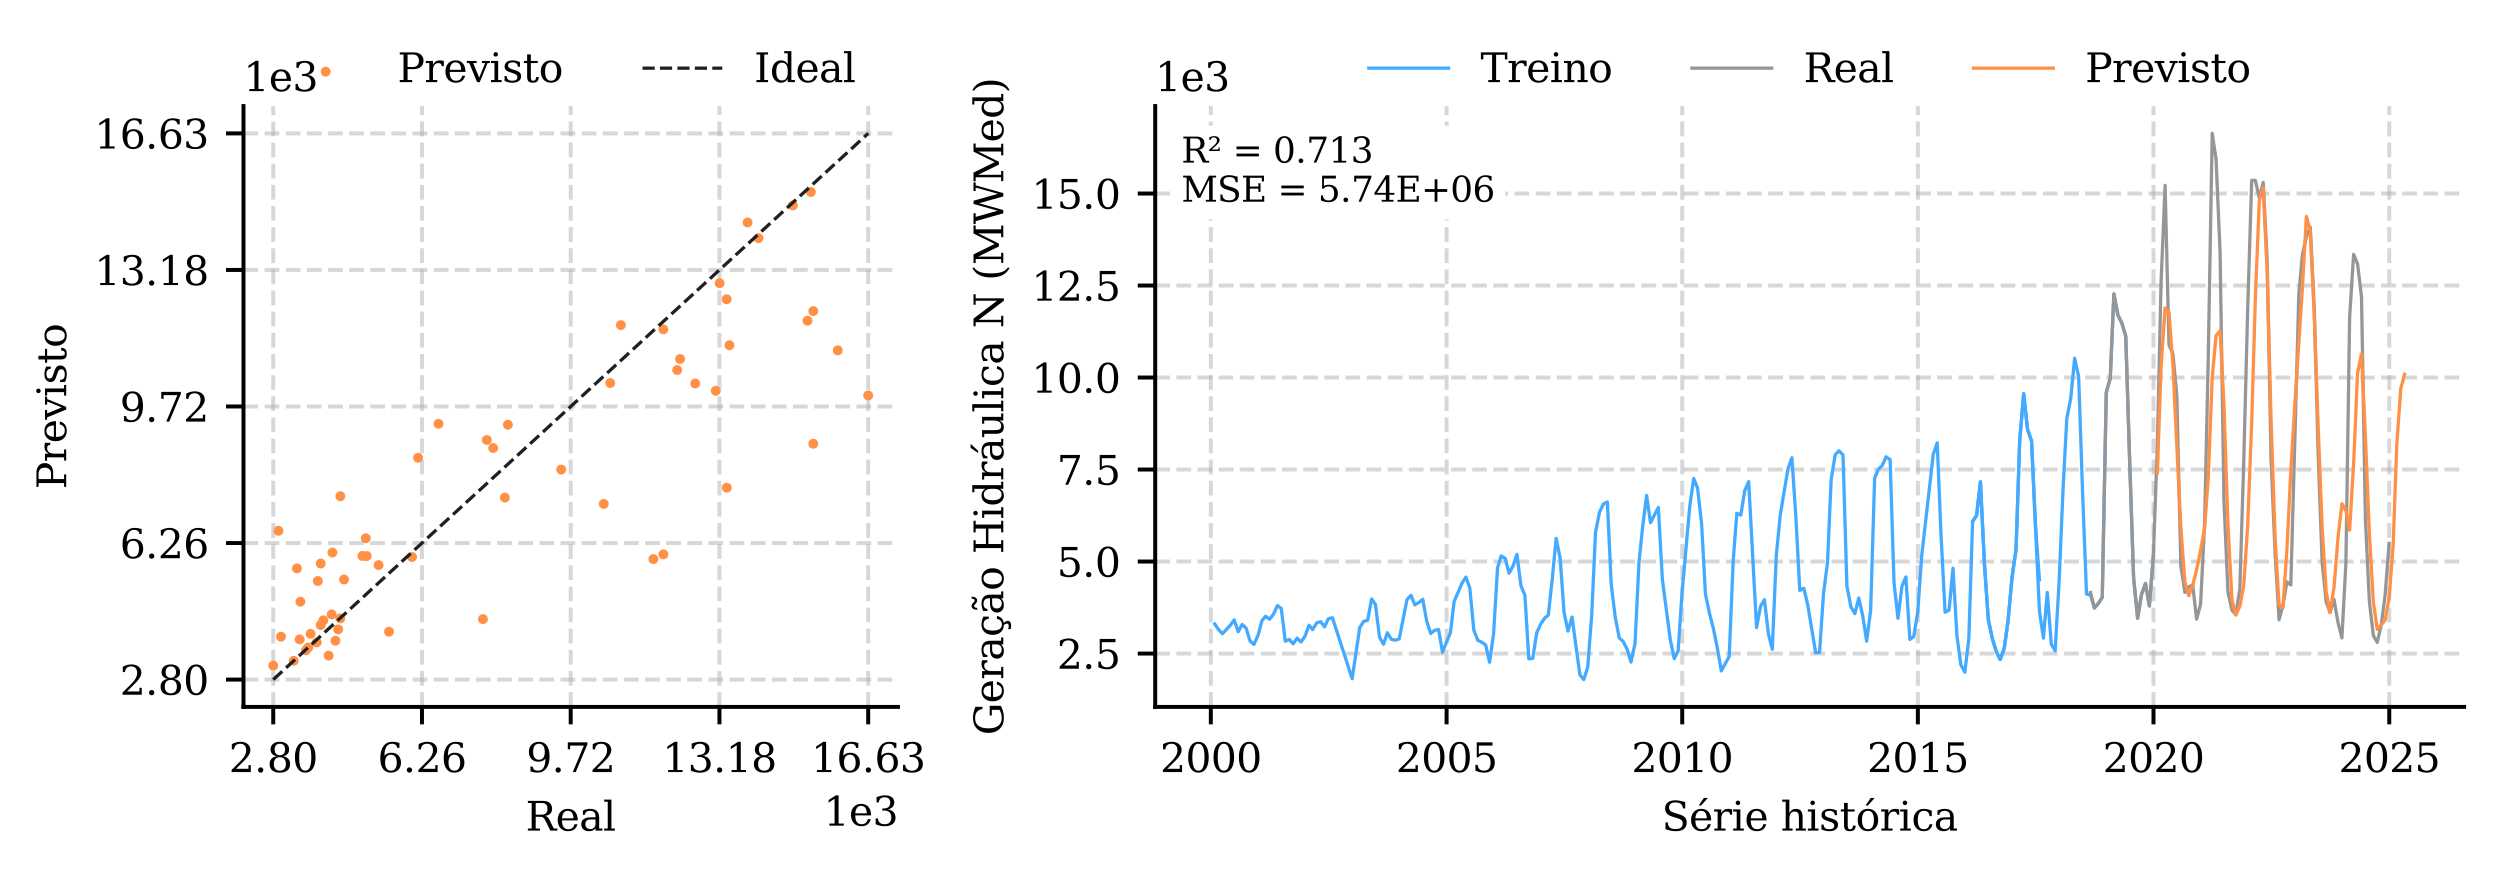 <?xml version="1.0" encoding="utf-8" standalone="no"?>
<!DOCTYPE svg PUBLIC "-//W3C//DTD SVG 1.1//EN"
  "http://www.w3.org/Graphics/SVG/1.1/DTD/svg11.dtd">
<svg xmlns:xlink="http://www.w3.org/1999/xlink" width="501.525pt" height="175.494pt" viewBox="0 0 501.525 175.494" xmlns="http://www.w3.org/2000/svg" version="1.1">
 <defs>
  <style type="text/css">*{stroke-linejoin: round; stroke-linecap: butt}</style>
 </defs>
 <g id="figure_1">
  <g id="patch_1">
   <path d="M 0 175.494 
L 501.525 175.494 
L 501.525 0 
L 0 0 
z
" style="fill: #ffffff"/>
  </g>
  <g id="axes_1">
   <g id="patch_2">
    <path d="M 48.845 141.81 
L 180.135 141.81 
L 180.135 21.279 
L 48.845 21.279 
z
" style="fill: #ffffff"/>
   </g>
   <g id="matplotlib.axis_1">
    <g id="xtick_1">
     <g id="line2d_1">
      <path d="M 54.813 141.81 
L 54.813 21.279 
" clip-path="url(#p3eb4cd83b9)" style="fill: none; stroke-dasharray: 2.96,1.28; stroke-dashoffset: 0; stroke: #b0b0b0; stroke-opacity: 0.5; stroke-width: 0.8"/>
     </g>
     <g id="line2d_2">
      <defs>
       <path id="m40776df841" d="M 0 0 
L 0 3.5 
" style="stroke: #000000; stroke-width: 0.8"/>
      </defs>
      <g>
       <use xlink:href="#m40776df841" x="54.813" y="141.81" style="stroke: #000000; stroke-width: 0.8"/>
      </g>
     </g>
     <g id="text_1">
      <!-- 2.80 -->
      <g transform="translate(45.906 154.888) scale(0.08 -0.08)">
       <defs>
        <path id="DejaVuSerif-32" d="M 819 3553 
L 469 3553 
L 469 4384 
Q 803 4563 1142 4656 
Q 1481 4750 1806 4750 
Q 2534 4750 2956 4397 
Q 3378 4044 3378 3438 
Q 3378 2753 2422 1800 
Q 2347 1728 2309 1691 
L 1131 513 
L 3078 513 
L 3078 1088 
L 3444 1088 
L 3444 0 
L 434 0 
L 434 341 
L 1850 1753 
Q 2319 2222 2519 2614 
Q 2719 3006 2719 3438 
Q 2719 3909 2473 4175 
Q 2228 4441 1797 4441 
Q 1350 4441 1106 4219 
Q 863 3997 819 3553 
z
" transform="scale(0.016)"/>
        <path id="DejaVuSerif-2e" d="M 603 325 
Q 603 500 722 622 
Q 841 744 1019 744 
Q 1191 744 1312 622 
Q 1434 500 1434 325 
Q 1434 153 1312 31 
Q 1191 -91 1019 -91 
Q 841 -91 722 29 
Q 603 150 603 325 
z
" transform="scale(0.016)"/>
        <path id="DejaVuSerif-38" d="M 2981 1275 
Q 2981 1775 2732 2051 
Q 2484 2328 2034 2328 
Q 1584 2328 1336 2051 
Q 1088 1775 1088 1275 
Q 1088 772 1336 495 
Q 1584 219 2034 219 
Q 2484 219 2732 495 
Q 2981 772 2981 1275 
z
M 2853 3541 
Q 2853 3966 2637 4203 
Q 2422 4441 2034 4441 
Q 1650 4441 1433 4203 
Q 1216 3966 1216 3541 
Q 1216 3113 1433 2875 
Q 1650 2638 2034 2638 
Q 2422 2638 2637 2875 
Q 2853 3113 2853 3541 
z
M 2516 2484 
Q 3047 2413 3344 2092 
Q 3641 1772 3641 1275 
Q 3641 619 3225 264 
Q 2809 -91 2034 -91 
Q 1263 -91 845 264 
Q 428 619 428 1275 
Q 428 1772 725 2092 
Q 1022 2413 1556 2484 
Q 1084 2569 832 2842 
Q 581 3116 581 3541 
Q 581 4103 968 4426 
Q 1356 4750 2034 4750 
Q 2713 4750 3100 4426 
Q 3488 4103 3488 3541 
Q 3488 3116 3236 2842 
Q 2984 2569 2516 2484 
z
" transform="scale(0.016)"/>
        <path id="DejaVuSerif-30" d="M 2034 219 
Q 2513 219 2750 744 
Q 2988 1269 2988 2328 
Q 2988 3391 2750 3916 
Q 2513 4441 2034 4441 
Q 1556 4441 1318 3916 
Q 1081 3391 1081 2328 
Q 1081 1269 1318 744 
Q 1556 219 2034 219 
z
M 2034 -91 
Q 1275 -91 848 546 
Q 422 1184 422 2328 
Q 422 3475 848 4112 
Q 1275 4750 2034 4750 
Q 2797 4750 3222 4112 
Q 3647 3475 3647 2328 
Q 3647 1184 3222 546 
Q 2797 -91 2034 -91 
z
" transform="scale(0.016)"/>
       </defs>
       <use xlink:href="#DejaVuSerif-32"/>
       <use xlink:href="#DejaVuSerif-2e" transform="translate(63.623 0)"/>
       <use xlink:href="#DejaVuSerif-38" transform="translate(95.41 0)"/>
       <use xlink:href="#DejaVuSerif-30" transform="translate(159.033 0)"/>
      </g>
     </g>
    </g>
    <g id="xtick_2">
     <g id="line2d_3">
      <path d="M 84.651 141.81 
L 84.651 21.279 
" clip-path="url(#p3eb4cd83b9)" style="fill: none; stroke-dasharray: 2.96,1.28; stroke-dashoffset: 0; stroke: #b0b0b0; stroke-opacity: 0.5; stroke-width: 0.8"/>
     </g>
     <g id="line2d_4">
      <g>
       <use xlink:href="#m40776df841" x="84.651" y="141.81" style="stroke: #000000; stroke-width: 0.8"/>
      </g>
     </g>
     <g id="text_2">
      <!-- 6.26 -->
      <g transform="translate(75.745 154.888) scale(0.08 -0.08)">
       <defs>
        <path id="DejaVuSerif-36" d="M 2094 219 
Q 2534 219 2771 542 
Q 3009 866 3009 1472 
Q 3009 2078 2771 2401 
Q 2534 2725 2094 2725 
Q 1647 2725 1412 2412 
Q 1178 2100 1178 1509 
Q 1178 888 1415 553 
Q 1653 219 2094 219 
z
M 1075 2569 
Q 1288 2803 1556 2918 
Q 1825 3034 2163 3034 
Q 2859 3034 3264 2615 
Q 3669 2197 3669 1472 
Q 3669 763 3233 336 
Q 2797 -91 2069 -91 
Q 1278 -91 853 498 
Q 428 1088 428 2181 
Q 428 3406 931 4078 
Q 1434 4750 2350 4750 
Q 2597 4750 2869 4703 
Q 3141 4656 3425 4563 
L 3425 3794 
L 3072 3794 
Q 3034 4109 2831 4275 
Q 2628 4441 2284 4441 
Q 1678 4441 1381 3981 
Q 1084 3522 1075 2569 
z
" transform="scale(0.016)"/>
       </defs>
       <use xlink:href="#DejaVuSerif-36"/>
       <use xlink:href="#DejaVuSerif-2e" transform="translate(63.623 0)"/>
       <use xlink:href="#DejaVuSerif-32" transform="translate(95.41 0)"/>
       <use xlink:href="#DejaVuSerif-36" transform="translate(159.033 0)"/>
      </g>
     </g>
    </g>
    <g id="xtick_3">
     <g id="line2d_5">
      <path d="M 114.49 141.81 
L 114.49 21.279 
" clip-path="url(#p3eb4cd83b9)" style="fill: none; stroke-dasharray: 2.96,1.28; stroke-dashoffset: 0; stroke: #b0b0b0; stroke-opacity: 0.5; stroke-width: 0.8"/>
     </g>
     <g id="line2d_6">
      <g>
       <use xlink:href="#m40776df841" x="114.49" y="141.81" style="stroke: #000000; stroke-width: 0.8"/>
      </g>
     </g>
     <g id="text_3">
      <!-- 9.72 -->
      <g transform="translate(105.584 154.888) scale(0.08 -0.08)">
       <defs>
        <path id="DejaVuSerif-39" d="M 2994 2091 
Q 2784 1856 2512 1740 
Q 2241 1625 1900 1625 
Q 1206 1625 804 2044 
Q 403 2463 403 3188 
Q 403 3897 839 4323 
Q 1275 4750 2003 4750 
Q 2794 4750 3217 4161 
Q 3641 3572 3641 2478 
Q 3641 1253 3137 581 
Q 2634 -91 1722 -91 
Q 1475 -91 1203 -44 
Q 931 3 647 97 
L 647 872 
L 997 872 
Q 1038 556 1241 387 
Q 1444 219 1784 219 
Q 2391 219 2687 676 
Q 2984 1134 2994 2091 
z
M 1978 4441 
Q 1534 4441 1298 4117 
Q 1063 3794 1063 3188 
Q 1063 2581 1298 2256 
Q 1534 1931 1978 1931 
Q 2422 1931 2658 2245 
Q 2894 2559 2894 3150 
Q 2894 3772 2656 4106 
Q 2419 4441 1978 4441 
z
" transform="scale(0.016)"/>
        <path id="DejaVuSerif-37" d="M 3609 4347 
L 1784 0 
L 1319 0 
L 3059 4153 
L 903 4153 
L 903 3578 
L 538 3578 
L 538 4666 
L 3609 4666 
L 3609 4347 
z
" transform="scale(0.016)"/>
       </defs>
       <use xlink:href="#DejaVuSerif-39"/>
       <use xlink:href="#DejaVuSerif-2e" transform="translate(63.623 0)"/>
       <use xlink:href="#DejaVuSerif-37" transform="translate(95.41 0)"/>
       <use xlink:href="#DejaVuSerif-32" transform="translate(159.033 0)"/>
      </g>
     </g>
    </g>
    <g id="xtick_4">
     <g id="line2d_7">
      <path d="M 144.329 141.81 
L 144.329 21.279 
" clip-path="url(#p3eb4cd83b9)" style="fill: none; stroke-dasharray: 2.96,1.28; stroke-dashoffset: 0; stroke: #b0b0b0; stroke-opacity: 0.5; stroke-width: 0.8"/>
     </g>
     <g id="line2d_8">
      <g>
       <use xlink:href="#m40776df841" x="144.329" y="141.81" style="stroke: #000000; stroke-width: 0.8"/>
      </g>
     </g>
     <g id="text_4">
      <!-- 13.18 -->
      <g transform="translate(132.877 154.888) scale(0.08 -0.08)">
       <defs>
        <path id="DejaVuSerif-31" d="M 909 0 
L 909 331 
L 1722 331 
L 1722 4213 
L 781 3603 
L 781 4013 
L 1919 4750 
L 2350 4750 
L 2350 331 
L 3163 331 
L 3163 0 
L 909 0 
z
" transform="scale(0.016)"/>
        <path id="DejaVuSerif-33" d="M 622 4469 
Q 988 4606 1323 4678 
Q 1659 4750 1953 4750 
Q 2638 4750 3022 4454 
Q 3406 4159 3406 3634 
Q 3406 3213 3140 2930 
Q 2875 2647 2388 2547 
Q 2963 2466 3280 2130 
Q 3597 1794 3597 1259 
Q 3597 606 3158 257 
Q 2719 -91 1894 -91 
Q 1528 -91 1179 -12 
Q 831 66 488 225 
L 488 1131 
L 838 1131 
Q 869 681 1141 450 
Q 1413 219 1906 219 
Q 2384 219 2661 495 
Q 2938 772 2938 1253 
Q 2938 1803 2653 2086 
Q 2369 2369 1819 2369 
L 1522 2369 
L 1522 2688 
L 1678 2688 
Q 2225 2688 2498 2914 
Q 2772 3141 2772 3597 
Q 2772 4006 2547 4223 
Q 2322 4441 1900 4441 
Q 1478 4441 1245 4241 
Q 1013 4041 972 3647 
L 622 3647 
L 622 4469 
z
" transform="scale(0.016)"/>
       </defs>
       <use xlink:href="#DejaVuSerif-31"/>
       <use xlink:href="#DejaVuSerif-33" transform="translate(63.623 0)"/>
       <use xlink:href="#DejaVuSerif-2e" transform="translate(127.246 0)"/>
       <use xlink:href="#DejaVuSerif-31" transform="translate(159.033 0)"/>
       <use xlink:href="#DejaVuSerif-38" transform="translate(222.656 0)"/>
      </g>
     </g>
    </g>
    <g id="xtick_5">
     <g id="line2d_9">
      <path d="M 174.167 141.81 
L 174.167 21.279 
" clip-path="url(#p3eb4cd83b9)" style="fill: none; stroke-dasharray: 2.96,1.28; stroke-dashoffset: 0; stroke: #b0b0b0; stroke-opacity: 0.5; stroke-width: 0.8"/>
     </g>
     <g id="line2d_10">
      <g>
       <use xlink:href="#m40776df841" x="174.167" y="141.81" style="stroke: #000000; stroke-width: 0.8"/>
      </g>
     </g>
     <g id="text_5">
      <!-- 16.63 -->
      <g transform="translate(162.716 154.888) scale(0.08 -0.08)">
       <use xlink:href="#DejaVuSerif-31"/>
       <use xlink:href="#DejaVuSerif-36" transform="translate(63.623 0)"/>
       <use xlink:href="#DejaVuSerif-2e" transform="translate(127.246 0)"/>
       <use xlink:href="#DejaVuSerif-36" transform="translate(159.033 0)"/>
       <use xlink:href="#DejaVuSerif-33" transform="translate(222.656 0)"/>
      </g>
     </g>
    </g>
    <g id="text_6">
     <!-- Real -->
     <g transform="translate(105.446 166.631) scale(0.08 -0.08)">
      <defs>
       <path id="DejaVuSerif-52" d="M 3066 2316 
Q 3284 2256 3442 2114 
Q 3600 1972 3725 1716 
L 4403 331 
L 4972 331 
L 4972 0 
L 3872 0 
L 3144 1484 
Q 2934 1916 2759 2042 
Q 2584 2169 2278 2169 
L 1581 2169 
L 1581 331 
L 2241 331 
L 2241 0 
L 353 0 
L 353 331 
L 947 331 
L 947 4331 
L 353 4331 
L 353 4666 
L 2719 4666 
Q 3400 4666 3770 4341 
Q 4141 4016 4141 3419 
Q 4141 2938 3870 2661 
Q 3600 2384 3066 2316 
z
M 1581 2503 
L 2503 2503 
Q 2975 2503 3200 2726 
Q 3425 2950 3425 3419 
Q 3425 3888 3200 4109 
Q 2975 4331 2503 4331 
L 1581 4331 
L 1581 2503 
z
" transform="scale(0.016)"/>
       <path id="DejaVuSerif-65" d="M 3469 1600 
L 991 1600 
L 991 1575 
Q 991 903 1244 561 
Q 1497 219 1991 219 
Q 2369 219 2611 417 
Q 2853 616 2950 1006 
L 3413 1006 
Q 3275 459 2904 184 
Q 2534 -91 1931 -91 
Q 1203 -91 761 389 
Q 319 869 319 1663 
Q 319 2450 753 2931 
Q 1188 3413 1894 3413 
Q 2647 3413 3050 2948 
Q 3453 2484 3469 1600 
z
M 2791 1931 
Q 2772 2513 2545 2808 
Q 2319 3103 1894 3103 
Q 1497 3103 1269 2806 
Q 1041 2509 991 1931 
L 2791 1931 
z
" transform="scale(0.016)"/>
       <path id="DejaVuSerif-61" d="M 2547 1044 
L 2547 1747 
L 1806 1747 
Q 1378 1747 1168 1562 
Q 959 1378 959 997 
Q 959 650 1171 447 
Q 1384 244 1747 244 
Q 2106 244 2326 466 
Q 2547 688 2547 1044 
z
M 3122 2075 
L 3122 331 
L 3634 331 
L 3634 0 
L 2547 0 
L 2547 359 
Q 2356 128 2106 18 
Q 1856 -91 1522 -91 
Q 969 -91 644 203 
Q 319 497 319 997 
Q 319 1513 691 1797 
Q 1063 2081 1741 2081 
L 2547 2081 
L 2547 2309 
Q 2547 2688 2317 2895 
Q 2088 3103 1672 3103 
Q 1328 3103 1125 2947 
Q 922 2791 872 2484 
L 575 2484 
L 575 3156 
Q 875 3284 1158 3348 
Q 1441 3413 1709 3413 
Q 2400 3413 2761 3070 
Q 3122 2728 3122 2075 
z
" transform="scale(0.016)"/>
       <path id="DejaVuSerif-6c" d="M 1313 331 
L 1856 331 
L 1856 0 
L 184 0 
L 184 331 
L 738 331 
L 738 4531 
L 184 4531 
L 184 4863 
L 1313 4863 
L 1313 331 
z
" transform="scale(0.016)"/>
      </defs>
      <use xlink:href="#DejaVuSerif-52"/>
      <use xlink:href="#DejaVuSerif-65" transform="translate(75.293 0)"/>
      <use xlink:href="#DejaVuSerif-61" transform="translate(134.473 0)"/>
      <use xlink:href="#DejaVuSerif-6c" transform="translate(194.092 0)"/>
     </g>
    </g>
    <g id="text_7">
     <!-- 1e3 -->
     <g transform="translate(165.22 165.631) scale(0.08 -0.08)">
      <use xlink:href="#DejaVuSerif-31"/>
      <use xlink:href="#DejaVuSerif-65" transform="translate(63.623 0)"/>
      <use xlink:href="#DejaVuSerif-33" transform="translate(122.803 0)"/>
     </g>
    </g>
   </g>
   <g id="matplotlib.axis_2">
    <g id="ytick_1">
     <g id="line2d_11">
      <path d="M 48.845 136.331 
L 180.135 136.331 
" clip-path="url(#p3eb4cd83b9)" style="fill: none; stroke-dasharray: 2.96,1.28; stroke-dashoffset: 0; stroke: #b0b0b0; stroke-opacity: 0.5; stroke-width: 0.8"/>
     </g>
     <g id="line2d_12">
      <defs>
       <path id="m12619acb9a" d="M 0 0 
L -3.5 0 
" style="stroke: #000000; stroke-width: 0.8"/>
      </defs>
      <g>
       <use xlink:href="#m12619acb9a" x="48.845" y="136.331" style="stroke: #000000; stroke-width: 0.8"/>
      </g>
     </g>
     <g id="text_8">
      <!-- 2.80 -->
      <g transform="translate(24.032 139.37) scale(0.08 -0.08)">
       <use xlink:href="#DejaVuSerif-32"/>
       <use xlink:href="#DejaVuSerif-2e" transform="translate(63.623 0)"/>
       <use xlink:href="#DejaVuSerif-38" transform="translate(95.41 0)"/>
       <use xlink:href="#DejaVuSerif-30" transform="translate(159.033 0)"/>
      </g>
     </g>
    </g>
    <g id="ytick_2">
     <g id="line2d_13">
      <path d="M 48.845 108.938 
L 180.135 108.938 
" clip-path="url(#p3eb4cd83b9)" style="fill: none; stroke-dasharray: 2.96,1.28; stroke-dashoffset: 0; stroke: #b0b0b0; stroke-opacity: 0.5; stroke-width: 0.8"/>
     </g>
     <g id="line2d_14">
      <g>
       <use xlink:href="#m12619acb9a" x="48.845" y="108.938" style="stroke: #000000; stroke-width: 0.8"/>
      </g>
     </g>
     <g id="text_9">
      <!-- 6.26 -->
      <g transform="translate(24.032 111.977) scale(0.08 -0.08)">
       <use xlink:href="#DejaVuSerif-36"/>
       <use xlink:href="#DejaVuSerif-2e" transform="translate(63.623 0)"/>
       <use xlink:href="#DejaVuSerif-32" transform="translate(95.41 0)"/>
       <use xlink:href="#DejaVuSerif-36" transform="translate(159.033 0)"/>
      </g>
     </g>
    </g>
    <g id="ytick_3">
     <g id="line2d_15">
      <path d="M 48.845 81.544 
L 180.135 81.544 
" clip-path="url(#p3eb4cd83b9)" style="fill: none; stroke-dasharray: 2.96,1.28; stroke-dashoffset: 0; stroke: #b0b0b0; stroke-opacity: 0.5; stroke-width: 0.8"/>
     </g>
     <g id="line2d_16">
      <g>
       <use xlink:href="#m12619acb9a" x="48.845" y="81.544" style="stroke: #000000; stroke-width: 0.8"/>
      </g>
     </g>
     <g id="text_10">
      <!-- 9.72 -->
      <g transform="translate(24.032 84.584) scale(0.08 -0.08)">
       <use xlink:href="#DejaVuSerif-39"/>
       <use xlink:href="#DejaVuSerif-2e" transform="translate(63.623 0)"/>
       <use xlink:href="#DejaVuSerif-37" transform="translate(95.41 0)"/>
       <use xlink:href="#DejaVuSerif-32" transform="translate(159.033 0)"/>
      </g>
     </g>
    </g>
    <g id="ytick_4">
     <g id="line2d_17">
      <path d="M 48.845 54.151 
L 180.135 54.151 
" clip-path="url(#p3eb4cd83b9)" style="fill: none; stroke-dasharray: 2.96,1.28; stroke-dashoffset: 0; stroke: #b0b0b0; stroke-opacity: 0.5; stroke-width: 0.8"/>
     </g>
     <g id="line2d_18">
      <g>
       <use xlink:href="#m12619acb9a" x="48.845" y="54.151" style="stroke: #000000; stroke-width: 0.8"/>
      </g>
     </g>
     <g id="text_11">
      <!-- 13.18 -->
      <g transform="translate(18.942 57.191) scale(0.08 -0.08)">
       <use xlink:href="#DejaVuSerif-31"/>
       <use xlink:href="#DejaVuSerif-33" transform="translate(63.623 0)"/>
       <use xlink:href="#DejaVuSerif-2e" transform="translate(127.246 0)"/>
       <use xlink:href="#DejaVuSerif-31" transform="translate(159.033 0)"/>
       <use xlink:href="#DejaVuSerif-38" transform="translate(222.656 0)"/>
      </g>
     </g>
    </g>
    <g id="ytick_5">
     <g id="line2d_19">
      <path d="M 48.845 26.758 
L 180.135 26.758 
" clip-path="url(#p3eb4cd83b9)" style="fill: none; stroke-dasharray: 2.96,1.28; stroke-dashoffset: 0; stroke: #b0b0b0; stroke-opacity: 0.5; stroke-width: 0.8"/>
     </g>
     <g id="line2d_20">
      <g>
       <use xlink:href="#m12619acb9a" x="48.845" y="26.758" style="stroke: #000000; stroke-width: 0.8"/>
      </g>
     </g>
     <g id="text_12">
      <!-- 16.63 -->
      <g transform="translate(18.942 29.798) scale(0.08 -0.08)">
       <use xlink:href="#DejaVuSerif-31"/>
       <use xlink:href="#DejaVuSerif-36" transform="translate(63.623 0)"/>
       <use xlink:href="#DejaVuSerif-2e" transform="translate(127.246 0)"/>
       <use xlink:href="#DejaVuSerif-36" transform="translate(159.033 0)"/>
       <use xlink:href="#DejaVuSerif-33" transform="translate(222.656 0)"/>
      </g>
     </g>
    </g>
    <g id="text_13">
     <!-- Previsto -->
     <g transform="translate(13.279 98.123) rotate(-90) scale(0.08 -0.08)">
      <defs>
       <path id="DejaVuSerif-50" d="M 1581 2375 
L 2406 2375 
Q 2872 2375 3115 2626 
Q 3359 2878 3359 3353 
Q 3359 3831 3115 4081 
Q 2872 4331 2406 4331 
L 1581 4331 
L 1581 2375 
z
M 353 0 
L 353 331 
L 947 331 
L 947 4331 
L 353 4331 
L 353 4666 
L 2559 4666 
Q 3259 4666 3668 4311 
Q 4078 3956 4078 3353 
Q 4078 2753 3668 2397 
Q 3259 2041 2559 2041 
L 1581 2041 
L 1581 331 
L 2303 331 
L 2303 0 
L 353 0 
z
" transform="scale(0.016)"/>
       <path id="DejaVuSerif-72" d="M 3059 3328 
L 3059 2497 
L 2728 2497 
Q 2713 2744 2591 2866 
Q 2469 2988 2234 2988 
Q 1809 2988 1582 2694 
Q 1356 2400 1356 1850 
L 1356 331 
L 2022 331 
L 2022 0 
L 263 0 
L 263 331 
L 781 331 
L 781 2994 
L 231 2994 
L 231 3322 
L 1356 3322 
L 1356 2731 
Q 1525 3078 1790 3245 
Q 2056 3413 2438 3413 
Q 2578 3413 2733 3391 
Q 2888 3369 3059 3328 
z
" transform="scale(0.016)"/>
       <path id="DejaVuSerif-76" d="M 1581 0 
L 359 2988 
L -19 2988 
L -19 3322 
L 1509 3322 
L 1509 2988 
L 978 2988 
L 1913 703 
L 2847 2988 
L 2350 2988 
L 2350 3322 
L 3597 3322 
L 3597 2988 
L 3225 2988 
L 2003 0 
L 1581 0 
z
" transform="scale(0.016)"/>
       <path id="DejaVuSerif-69" d="M 622 4353 
Q 622 4497 726 4603 
Q 831 4709 978 4709 
Q 1122 4709 1226 4603 
Q 1331 4497 1331 4353 
Q 1331 4206 1228 4103 
Q 1125 4000 978 4000 
Q 831 4000 726 4103 
Q 622 4206 622 4353 
z
M 1356 331 
L 1900 331 
L 1900 0 
L 231 0 
L 231 331 
L 781 331 
L 781 2988 
L 231 2988 
L 231 3322 
L 1356 3322 
L 1356 331 
z
" transform="scale(0.016)"/>
       <path id="DejaVuSerif-73" d="M 359 184 
L 359 959 
L 691 959 
Q 703 588 923 403 
Q 1144 219 1575 219 
Q 1963 219 2166 364 
Q 2369 509 2369 788 
Q 2369 1006 2220 1140 
Q 2072 1275 1594 1428 
L 1178 1569 
Q 750 1706 558 1912 
Q 366 2119 366 2438 
Q 366 2894 700 3153 
Q 1034 3413 1625 3413 
Q 1888 3413 2178 3344 
Q 2469 3275 2778 3144 
L 2778 2419 
L 2447 2419 
Q 2434 2741 2221 2922 
Q 2009 3103 1644 3103 
Q 1281 3103 1095 2975 
Q 909 2847 909 2591 
Q 909 2381 1050 2254 
Q 1191 2128 1613 1997 
L 2069 1856 
Q 2541 1709 2748 1489 
Q 2956 1269 2956 922 
Q 2956 450 2595 179 
Q 2234 -91 1600 -91 
Q 1278 -91 972 -22 
Q 666 47 359 184 
z
" transform="scale(0.016)"/>
       <path id="DejaVuSerif-74" d="M 691 2988 
L 184 2988 
L 184 3322 
L 691 3322 
L 691 4353 
L 1269 4353 
L 1269 3322 
L 2350 3322 
L 2350 2988 
L 1269 2988 
L 1269 878 
Q 1269 456 1350 337 
Q 1431 219 1650 219 
Q 1875 219 1978 351 
Q 2081 484 2088 781 
L 2522 781 
Q 2497 328 2275 118 
Q 2053 -91 1600 -91 
Q 1103 -91 897 129 
Q 691 350 691 878 
L 691 2988 
z
" transform="scale(0.016)"/>
       <path id="DejaVuSerif-6f" d="M 1925 219 
Q 2388 219 2623 584 
Q 2859 950 2859 1663 
Q 2859 2375 2623 2739 
Q 2388 3103 1925 3103 
Q 1463 3103 1227 2739 
Q 991 2375 991 1663 
Q 991 950 1228 584 
Q 1466 219 1925 219 
z
M 1925 -91 
Q 1200 -91 759 389 
Q 319 869 319 1663 
Q 319 2456 758 2934 
Q 1197 3413 1925 3413 
Q 2653 3413 3092 2934 
Q 3531 2456 3531 1663 
Q 3531 869 3092 389 
Q 2653 -91 1925 -91 
z
" transform="scale(0.016)"/>
      </defs>
      <use xlink:href="#DejaVuSerif-50"/>
      <use xlink:href="#DejaVuSerif-72" transform="translate(67.285 0)"/>
      <use xlink:href="#DejaVuSerif-65" transform="translate(115.088 0)"/>
      <use xlink:href="#DejaVuSerif-76" transform="translate(174.268 0)"/>
      <use xlink:href="#DejaVuSerif-69" transform="translate(230.762 0)"/>
      <use xlink:href="#DejaVuSerif-73" transform="translate(262.744 0)"/>
      <use xlink:href="#DejaVuSerif-74" transform="translate(314.062 0)"/>
      <use xlink:href="#DejaVuSerif-6f" transform="translate(354.248 0)"/>
     </g>
    </g>
    <g id="text_14">
     <!-- 1e3 -->
     <g transform="translate(48.845 18.279) scale(0.08 -0.08)">
      <use xlink:href="#DejaVuSerif-31"/>
      <use xlink:href="#DejaVuSerif-65" transform="translate(63.623 0)"/>
      <use xlink:href="#DejaVuSerif-33" transform="translate(122.803 0)"/>
     </g>
    </g>
   </g>
   <g id="PathCollection_1">
    <defs>
     <path id="mf4f18ede2e" d="M 0 0.5 
C 0.133 0.5 0.26 0.447 0.354 0.354 
C 0.447 0.26 0.5 0.133 0.5 0 
C 0.5 -0.133 0.447 -0.26 0.354 -0.354 
C 0.26 -0.447 0.133 -0.5 0 -0.5 
C -0.133 -0.5 -0.26 -0.447 -0.354 -0.354 
C -0.447 -0.26 -0.5 -0.133 -0.5 0 
C -0.5 0.133 -0.447 0.26 -0.354 0.354 
C -0.26 0.447 -0.133 0.5 0 0.5 
z
" style="stroke: #ff9046"/>
    </defs>
    <g clip-path="url(#p3eb4cd83b9)">
     <use xlink:href="#mf4f18ede2e" x="101.281" y="99.821" style="fill: #ff9046; stroke: #ff9046"/>
     <use xlink:href="#mf4f18ede2e" x="139.472" y="76.936" style="fill: #ff9046; stroke: #ff9046"/>
     <use xlink:href="#mf4f18ede2e" x="161.99" y="64.341" style="fill: #ff9046; stroke: #ff9046"/>
     <use xlink:href="#mf4f18ede2e" x="124.557" y="65.219" style="fill: #ff9046; stroke: #ff9046"/>
     <use xlink:href="#mf4f18ede2e" x="122.421" y="76.838" style="fill: #ff9046; stroke: #ff9046"/>
     <use xlink:href="#mf4f18ede2e" x="112.58" y="94.201" style="fill: #ff9046; stroke: #ff9046"/>
     <use xlink:href="#mf4f18ede2e" x="72.704" y="111.529" style="fill: #ff9046; stroke: #ff9046"/>
     <use xlink:href="#mf4f18ede2e" x="66.544" y="123.251" style="fill: #ff9046; stroke: #ff9046"/>
     <use xlink:href="#mf4f18ede2e" x="67.839" y="126.253" style="fill: #ff9046; stroke: #ff9046"/>
     <use xlink:href="#mf4f18ede2e" x="68.267" y="124.067" style="fill: #ff9046; stroke: #ff9046"/>
     <use xlink:href="#mf4f18ede2e" x="60.264" y="120.706" style="fill: #ff9046; stroke: #ff9046"/>
     <use xlink:href="#mf4f18ede2e" x="63.76" y="116.555" style="fill: #ff9046; stroke: #ff9046"/>
     <use xlink:href="#mf4f18ede2e" x="82.664" y="111.74" style="fill: #ff9046; stroke: #ff9046"/>
     <use xlink:href="#mf4f18ede2e" x="121.118" y="101.083" style="fill: #ff9046; stroke: #ff9046"/>
     <use xlink:href="#mf4f18ede2e" x="174.167" y="79.329" style="fill: #ff9046; stroke: #ff9046"/>
     <use xlink:href="#mf4f18ede2e" x="168.055" y="70.29" style="fill: #ff9046; stroke: #ff9046"/>
     <use xlink:href="#mf4f18ede2e" x="146.328" y="69.263" style="fill: #ff9046; stroke: #ff9046"/>
     <use xlink:href="#mf4f18ede2e" x="87.968" y="85.022" style="fill: #ff9046; stroke: #ff9046"/>
     <use xlink:href="#mf4f18ede2e" x="66.689" y="110.848" style="fill: #ff9046; stroke: #ff9046"/>
     <use xlink:href="#mf4f18ede2e" x="62.314" y="127.154" style="fill: #ff9046; stroke: #ff9046"/>
     <use xlink:href="#mf4f18ede2e" x="61.37" y="130.457" style="fill: #ff9046; stroke: #ff9046"/>
     <use xlink:href="#mf4f18ede2e" x="67.283" y="128.54" style="fill: #ff9046; stroke: #ff9046"/>
     <use xlink:href="#mf4f18ede2e" x="96.885" y="124.201" style="fill: #ff9046; stroke: #ff9046"/>
     <use xlink:href="#mf4f18ede2e" x="133.086" y="111.211" style="fill: #ff9046; stroke: #ff9046"/>
     <use xlink:href="#mf4f18ede2e" x="163.154" y="89.019" style="fill: #ff9046; stroke: #ff9046"/>
     <use xlink:href="#mf4f18ede2e" x="163.155" y="62.408" style="fill: #ff9046; stroke: #ff9046"/>
     <use xlink:href="#mf4f18ede2e" x="159.05" y="41.202" style="fill: #ff9046; stroke: #ff9046"/>
     <use xlink:href="#mf4f18ede2e" x="162.664" y="38.517" style="fill: #ff9046; stroke: #ff9046"/>
     <use xlink:href="#mf4f18ede2e" x="144.372" y="56.817" style="fill: #ff9046; stroke: #ff9046"/>
     <use xlink:href="#mf4f18ede2e" x="97.661" y="88.262" style="fill: #ff9046; stroke: #ff9046"/>
     <use xlink:href="#mf4f18ede2e" x="75.951" y="113.362" style="fill: #ff9046; stroke: #ff9046"/>
     <use xlink:href="#mf4f18ede2e" x="60.114" y="128.265" style="fill: #ff9046; stroke: #ff9046"/>
     <use xlink:href="#mf4f18ede2e" x="63.531" y="128.882" style="fill: #ff9046; stroke: #ff9046"/>
     <use xlink:href="#mf4f18ede2e" x="69.015" y="116.248" style="fill: #ff9046; stroke: #ff9046"/>
     <use xlink:href="#mf4f18ede2e" x="68.276" y="99.546" style="fill: #ff9046; stroke: #ff9046"/>
     <use xlink:href="#mf4f18ede2e" x="101.885" y="85.204" style="fill: #ff9046; stroke: #ff9046"/>
     <use xlink:href="#mf4f18ede2e" x="136.423" y="72.019" style="fill: #ff9046; stroke: #ff9046"/>
     <use xlink:href="#mf4f18ede2e" x="145.769" y="60.038" style="fill: #ff9046; stroke: #ff9046"/>
     <use xlink:href="#mf4f18ede2e" x="149.974" y="44.635" style="fill: #ff9046; stroke: #ff9046"/>
     <use xlink:href="#mf4f18ede2e" x="152.163" y="47.772" style="fill: #ff9046; stroke: #ff9046"/>
     <use xlink:href="#mf4f18ede2e" x="133.073" y="66.066" style="fill: #ff9046; stroke: #ff9046"/>
     <use xlink:href="#mf4f18ede2e" x="98.936" y="89.878" style="fill: #ff9046; stroke: #ff9046"/>
     <use xlink:href="#mf4f18ede2e" x="73.566" y="111.548" style="fill: #ff9046; stroke: #ff9046"/>
     <use xlink:href="#mf4f18ede2e" x="64.339" y="125.396" style="fill: #ff9046; stroke: #ff9046"/>
     <use xlink:href="#mf4f18ede2e" x="61.828" y="129.897" style="fill: #ff9046; stroke: #ff9046"/>
     <use xlink:href="#mf4f18ede2e" x="64.874" y="124.445" style="fill: #ff9046; stroke: #ff9046"/>
     <use xlink:href="#mf4f18ede2e" x="59.566" y="114.023" style="fill: #ff9046; stroke: #ff9046"/>
     <use xlink:href="#mf4f18ede2e" x="55.861" y="106.48" style="fill: #ff9046; stroke: #ff9046"/>
     <use xlink:href="#mf4f18ede2e" x="73.381" y="107.972" style="fill: #ff9046; stroke: #ff9046"/>
     <use xlink:href="#mf4f18ede2e" x="131.069" y="112.159" style="fill: #ff9046; stroke: #ff9046"/>
     <use xlink:href="#mf4f18ede2e" x="145.802" y="97.836" style="fill: #ff9046; stroke: #ff9046"/>
     <use xlink:href="#mf4f18ede2e" x="143.594" y="78.395" style="fill: #ff9046; stroke: #ff9046"/>
     <use xlink:href="#mf4f18ede2e" x="135.849" y="74.231" style="fill: #ff9046; stroke: #ff9046"/>
     <use xlink:href="#mf4f18ede2e" x="83.873" y="91.833" style="fill: #ff9046; stroke: #ff9046"/>
     <use xlink:href="#mf4f18ede2e" x="64.34" y="113.042" style="fill: #ff9046; stroke: #ff9046"/>
     <use xlink:href="#mf4f18ede2e" x="56.374" y="127.728" style="fill: #ff9046; stroke: #ff9046"/>
     <use xlink:href="#mf4f18ede2e" x="54.813" y="133.534" style="fill: #ff9046; stroke: #ff9046"/>
     <use xlink:href="#mf4f18ede2e" x="58.921" y="132.556" style="fill: #ff9046; stroke: #ff9046"/>
     <use xlink:href="#mf4f18ede2e" x="65.93" y="131.53" style="fill: #ff9046; stroke: #ff9046"/>
     <use xlink:href="#mf4f18ede2e" x="78.038" y="126.72" style="fill: #ff9046; stroke: #ff9046"/>
    </g>
   </g>
   <g id="line2d_21">
    <path d="M 54.813 136.331 
L 174.167 26.758 
" clip-path="url(#p3eb4cd83b9)" style="fill: none; stroke-dasharray: 2.442,1.056; stroke-dashoffset: 0; stroke: #202020; stroke-width: 0.66"/>
   </g>
   <g id="patch_3">
    <path d="M 48.845 141.81 
L 48.845 21.279 
" style="fill: none; stroke: #000000; stroke-width: 0.8; stroke-linejoin: miter; stroke-linecap: square"/>
   </g>
   <g id="patch_4">
    <path d="M 48.845 141.81 
L 180.135 141.81 
" style="fill: none; stroke: #000000; stroke-width: 0.8; stroke-linejoin: miter; stroke-linecap: square"/>
   </g>
   <g id="legend_1">
    <g id="PathCollection_2">
     <g>
      <use xlink:href="#mf4f18ede2e" x="65.339" y="14.379" style="fill: #ff9046; stroke: #ff9046"/>
     </g>
    </g>
    <g id="text_15">
     <!-- Previsto -->
     <g transform="translate(79.739 16.479) scale(0.08 -0.08)">
      <use xlink:href="#DejaVuSerif-50"/>
      <use xlink:href="#DejaVuSerif-72" transform="translate(67.285 0)"/>
      <use xlink:href="#DejaVuSerif-65" transform="translate(115.088 0)"/>
      <use xlink:href="#DejaVuSerif-76" transform="translate(174.268 0)"/>
      <use xlink:href="#DejaVuSerif-69" transform="translate(230.762 0)"/>
      <use xlink:href="#DejaVuSerif-73" transform="translate(262.744 0)"/>
      <use xlink:href="#DejaVuSerif-74" transform="translate(314.062 0)"/>
      <use xlink:href="#DejaVuSerif-6f" transform="translate(354.248 0)"/>
     </g>
    </g>
    <g id="line2d_22">
     <path d="M 128.896 13.679 
L 136.896 13.679 
L 144.896 13.679 
" style="fill: none; stroke-dasharray: 2.442,1.056; stroke-dashoffset: 0; stroke: #202020; stroke-width: 0.66"/>
    </g>
    <g id="text_16">
     <!-- Ideal -->
     <g transform="translate(151.296 16.479) scale(0.08 -0.08)">
      <defs>
       <path id="DejaVuSerif-49" d="M 1581 331 
L 2175 331 
L 2175 0 
L 353 0 
L 353 331 
L 947 331 
L 947 4331 
L 353 4331 
L 353 4666 
L 2175 4666 
L 2175 4331 
L 1581 4331 
L 1581 331 
z
" transform="scale(0.016)"/>
       <path id="DejaVuSerif-64" d="M 3359 331 
L 3909 331 
L 3909 0 
L 2784 0 
L 2784 519 
Q 2616 206 2355 57 
Q 2094 -91 1709 -91 
Q 1097 -91 708 395 
Q 319 881 319 1663 
Q 319 2444 706 2928 
Q 1094 3413 1709 3413 
Q 2094 3413 2355 3264 
Q 2616 3116 2784 2803 
L 2784 4531 
L 2241 4531 
L 2241 4863 
L 3359 4863 
L 3359 331 
z
M 2784 1497 
L 2784 1825 
Q 2784 2422 2554 2737 
Q 2325 3053 1888 3053 
Q 1444 3053 1217 2703 
Q 991 2353 991 1663 
Q 991 975 1217 622 
Q 1444 269 1888 269 
Q 2325 269 2554 583 
Q 2784 897 2784 1497 
z
" transform="scale(0.016)"/>
      </defs>
      <use xlink:href="#DejaVuSerif-49"/>
      <use xlink:href="#DejaVuSerif-64" transform="translate(39.502 0)"/>
      <use xlink:href="#DejaVuSerif-65" transform="translate(103.516 0)"/>
      <use xlink:href="#DejaVuSerif-61" transform="translate(162.695 0)"/>
      <use xlink:href="#DejaVuSerif-6c" transform="translate(222.314 0)"/>
     </g>
    </g>
   </g>
  </g>
  <g id="axes_2">
   <g id="patch_5">
    <path d="M 231.745 141.81 
L 494.325 141.81 
L 494.325 21.279 
L 231.745 21.279 
z
" style="fill: #ffffff"/>
   </g>
   <g id="matplotlib.axis_3">
    <g id="xtick_6">
     <g id="line2d_23">
      <path d="M 242.904 141.81 
L 242.904 21.279 
" clip-path="url(#p0f3a380294)" style="fill: none; stroke-dasharray: 2.96,1.28; stroke-dashoffset: 0; stroke: #b0b0b0; stroke-opacity: 0.5; stroke-width: 0.8"/>
     </g>
     <g id="line2d_24">
      <g>
       <use xlink:href="#m40776df841" x="242.904" y="141.81" style="stroke: #000000; stroke-width: 0.8"/>
      </g>
     </g>
     <g id="text_17">
      <!-- 2000 -->
      <g transform="translate(232.724 154.888) scale(0.08 -0.08)">
       <use xlink:href="#DejaVuSerif-32"/>
       <use xlink:href="#DejaVuSerif-30" transform="translate(63.623 0)"/>
       <use xlink:href="#DejaVuSerif-30" transform="translate(127.246 0)"/>
       <use xlink:href="#DejaVuSerif-30" transform="translate(190.869 0)"/>
      </g>
     </g>
    </g>
    <g id="xtick_7">
     <g id="line2d_25">
      <path d="M 290.2 141.81 
L 290.2 21.279 
" clip-path="url(#p0f3a380294)" style="fill: none; stroke-dasharray: 2.96,1.28; stroke-dashoffset: 0; stroke: #b0b0b0; stroke-opacity: 0.5; stroke-width: 0.8"/>
     </g>
     <g id="line2d_26">
      <g>
       <use xlink:href="#m40776df841" x="290.2" y="141.81" style="stroke: #000000; stroke-width: 0.8"/>
      </g>
     </g>
     <g id="text_18">
      <!-- 2005 -->
      <g transform="translate(280.02 154.888) scale(0.08 -0.08)">
       <defs>
        <path id="DejaVuSerif-35" d="M 3219 4666 
L 3219 4153 
L 1081 4153 
L 1081 2816 
Q 1244 2928 1461 2984 
Q 1678 3041 1947 3041 
Q 2703 3041 3140 2622 
Q 3578 2203 3578 1478 
Q 3578 738 3136 323 
Q 2694 -91 1894 -91 
Q 1572 -91 1234 -12 
Q 897 66 544 225 
L 544 1131 
L 897 1131 
Q 925 688 1179 453 
Q 1434 219 1894 219 
Q 2388 219 2653 544 
Q 2919 869 2919 1478 
Q 2919 2084 2655 2407 
Q 2391 2731 1894 2731 
Q 1613 2731 1398 2631 
Q 1184 2531 1019 2322 
L 750 2322 
L 750 4666 
L 3219 4666 
z
" transform="scale(0.016)"/>
       </defs>
       <use xlink:href="#DejaVuSerif-32"/>
       <use xlink:href="#DejaVuSerif-30" transform="translate(63.623 0)"/>
       <use xlink:href="#DejaVuSerif-30" transform="translate(127.246 0)"/>
       <use xlink:href="#DejaVuSerif-35" transform="translate(190.869 0)"/>
      </g>
     </g>
    </g>
    <g id="xtick_8">
     <g id="line2d_27">
      <path d="M 337.471 141.81 
L 337.471 21.279 
" clip-path="url(#p0f3a380294)" style="fill: none; stroke-dasharray: 2.96,1.28; stroke-dashoffset: 0; stroke: #b0b0b0; stroke-opacity: 0.5; stroke-width: 0.8"/>
     </g>
     <g id="line2d_28">
      <g>
       <use xlink:href="#m40776df841" x="337.471" y="141.81" style="stroke: #000000; stroke-width: 0.8"/>
      </g>
     </g>
     <g id="text_19">
      <!-- 2010 -->
      <g transform="translate(327.291 154.888) scale(0.08 -0.08)">
       <use xlink:href="#DejaVuSerif-32"/>
       <use xlink:href="#DejaVuSerif-30" transform="translate(63.623 0)"/>
       <use xlink:href="#DejaVuSerif-31" transform="translate(127.246 0)"/>
       <use xlink:href="#DejaVuSerif-30" transform="translate(190.869 0)"/>
      </g>
     </g>
    </g>
    <g id="xtick_9">
     <g id="line2d_29">
      <path d="M 384.742 141.81 
L 384.742 21.279 
" clip-path="url(#p0f3a380294)" style="fill: none; stroke-dasharray: 2.96,1.28; stroke-dashoffset: 0; stroke: #b0b0b0; stroke-opacity: 0.5; stroke-width: 0.8"/>
     </g>
     <g id="line2d_30">
      <g>
       <use xlink:href="#m40776df841" x="384.742" y="141.81" style="stroke: #000000; stroke-width: 0.8"/>
      </g>
     </g>
     <g id="text_20">
      <!-- 2015 -->
      <g transform="translate(374.562 154.888) scale(0.08 -0.08)">
       <use xlink:href="#DejaVuSerif-32"/>
       <use xlink:href="#DejaVuSerif-30" transform="translate(63.623 0)"/>
       <use xlink:href="#DejaVuSerif-31" transform="translate(127.246 0)"/>
       <use xlink:href="#DejaVuSerif-35" transform="translate(190.869 0)"/>
      </g>
     </g>
    </g>
    <g id="xtick_10">
     <g id="line2d_31">
      <path d="M 432.012 141.81 
L 432.012 21.279 
" clip-path="url(#p0f3a380294)" style="fill: none; stroke-dasharray: 2.96,1.28; stroke-dashoffset: 0; stroke: #b0b0b0; stroke-opacity: 0.5; stroke-width: 0.8"/>
     </g>
     <g id="line2d_32">
      <g>
       <use xlink:href="#m40776df841" x="432.012" y="141.81" style="stroke: #000000; stroke-width: 0.8"/>
      </g>
     </g>
     <g id="text_21">
      <!-- 2020 -->
      <g transform="translate(421.832 154.888) scale(0.08 -0.08)">
       <use xlink:href="#DejaVuSerif-32"/>
       <use xlink:href="#DejaVuSerif-30" transform="translate(63.623 0)"/>
       <use xlink:href="#DejaVuSerif-32" transform="translate(127.246 0)"/>
       <use xlink:href="#DejaVuSerif-30" transform="translate(190.869 0)"/>
      </g>
     </g>
    </g>
    <g id="xtick_11">
     <g id="line2d_33">
      <path d="M 479.309 141.81 
L 479.309 21.279 
" clip-path="url(#p0f3a380294)" style="fill: none; stroke-dasharray: 2.96,1.28; stroke-dashoffset: 0; stroke: #b0b0b0; stroke-opacity: 0.5; stroke-width: 0.8"/>
     </g>
     <g id="line2d_34">
      <g>
       <use xlink:href="#m40776df841" x="479.309" y="141.81" style="stroke: #000000; stroke-width: 0.8"/>
      </g>
     </g>
     <g id="text_22">
      <!-- 2025 -->
      <g transform="translate(469.129 154.888) scale(0.08 -0.08)">
       <use xlink:href="#DejaVuSerif-32"/>
       <use xlink:href="#DejaVuSerif-30" transform="translate(63.623 0)"/>
       <use xlink:href="#DejaVuSerif-32" transform="translate(127.246 0)"/>
       <use xlink:href="#DejaVuSerif-35" transform="translate(190.869 0)"/>
      </g>
     </g>
    </g>
    <g id="text_23">
     <!-- Série histórica -->
     <g transform="translate(333.357 166.631) scale(0.08 -0.08)">
      <defs>
       <path id="DejaVuSerif-53" d="M 594 225 
L 594 1288 
L 953 1284 
Q 969 753 1261 498 
Q 1553 244 2150 244 
Q 2706 244 2998 464 
Q 3291 684 3291 1106 
Q 3291 1444 3114 1625 
Q 2938 1806 2369 1978 
L 1753 2163 
Q 1084 2366 811 2669 
Q 538 2972 538 3500 
Q 538 4094 959 4422 
Q 1381 4750 2144 4750 
Q 2469 4750 2856 4679 
Q 3244 4609 3681 4475 
L 3681 3481 
L 3328 3481 
Q 3275 3975 2998 4195 
Q 2722 4416 2156 4416 
Q 1663 4416 1405 4214 
Q 1147 4013 1147 3628 
Q 1147 3294 1340 3103 
Q 1534 2913 2163 2725 
L 2741 2553 
Q 3375 2363 3645 2067 
Q 3916 1772 3916 1275 
Q 3916 597 3481 253 
Q 3047 -91 2188 -91 
Q 1803 -91 1404 -12 
Q 1006 66 594 225 
z
" transform="scale(0.016)"/>
       <path id="DejaVuSerif-e9" d="M 3469 1600 
L 991 1600 
L 991 1575 
Q 991 903 1244 561 
Q 1497 219 1991 219 
Q 2369 219 2611 417 
Q 2853 616 2950 1006 
L 3413 1006 
Q 3275 459 2904 184 
Q 2534 -91 1931 -91 
Q 1203 -91 761 389 
Q 319 869 319 1663 
Q 319 2450 753 2931 
Q 1188 3413 1894 3413 
Q 2647 3413 3050 2948 
Q 3453 2484 3469 1600 
z
M 2791 1931 
Q 2772 2513 2545 2808 
Q 2319 3103 1894 3103 
Q 1497 3103 1269 2806 
Q 1041 2509 991 1931 
L 2791 1931 
z
M 2330 5119 
L 2952 5119 
L 1890 3944 
L 1524 3944 
L 2330 5119 
z
" transform="scale(0.016)"/>
       <path id="DejaVuSerif-20" transform="scale(0.016)"/>
       <path id="DejaVuSerif-68" d="M 263 0 
L 263 331 
L 781 331 
L 781 4531 
L 231 4531 
L 231 4863 
L 1356 4863 
L 1356 2731 
Q 1516 3069 1770 3241 
Q 2025 3413 2363 3413 
Q 2913 3413 3172 3097 
Q 3431 2781 3431 2113 
L 3431 331 
L 3944 331 
L 3944 0 
L 2356 0 
L 2356 331 
L 2853 331 
L 2853 1931 
Q 2853 2541 2704 2764 
Q 2556 2988 2175 2988 
Q 1775 2988 1565 2697 
Q 1356 2406 1356 1850 
L 1356 331 
L 1856 331 
L 1856 0 
L 263 0 
z
" transform="scale(0.016)"/>
       <path id="DejaVuSerif-f3" d="M 1925 219 
Q 2388 219 2623 584 
Q 2859 950 2859 1663 
Q 2859 2375 2623 2739 
Q 2388 3103 1925 3103 
Q 1463 3103 1227 2739 
Q 991 2375 991 1663 
Q 991 950 1228 584 
Q 1466 219 1925 219 
z
M 1925 -91 
Q 1200 -91 759 389 
Q 319 869 319 1663 
Q 319 2456 758 2934 
Q 1197 3413 1925 3413 
Q 2653 3413 3092 2934 
Q 3531 2456 3531 1663 
Q 3531 869 3092 389 
Q 2653 -91 1925 -91 
z
M 2362 5119 
L 2984 5119 
L 1922 3944 
L 1556 3944 
L 2362 5119 
z
" transform="scale(0.016)"/>
       <path id="DejaVuSerif-63" d="M 3291 997 
Q 3169 466 2822 187 
Q 2475 -91 1925 -91 
Q 1200 -91 759 389 
Q 319 869 319 1663 
Q 319 2459 759 2936 
Q 1200 3413 1925 3413 
Q 2241 3413 2553 3339 
Q 2866 3266 3181 3116 
L 3181 2266 
L 2847 2266 
Q 2781 2703 2561 2903 
Q 2341 3103 1931 3103 
Q 1466 3103 1228 2742 
Q 991 2381 991 1663 
Q 991 944 1227 581 
Q 1463 219 1931 219 
Q 2303 219 2525 412 
Q 2747 606 2828 997 
L 3291 997 
z
" transform="scale(0.016)"/>
      </defs>
      <use xlink:href="#DejaVuSerif-53"/>
      <use xlink:href="#DejaVuSerif-e9" transform="translate(68.506 0)"/>
      <use xlink:href="#DejaVuSerif-72" transform="translate(127.686 0)"/>
      <use xlink:href="#DejaVuSerif-69" transform="translate(175.488 0)"/>
      <use xlink:href="#DejaVuSerif-65" transform="translate(207.471 0)"/>
      <use xlink:href="#DejaVuSerif-20" transform="translate(266.65 0)"/>
      <use xlink:href="#DejaVuSerif-68" transform="translate(298.438 0)"/>
      <use xlink:href="#DejaVuSerif-69" transform="translate(362.842 0)"/>
      <use xlink:href="#DejaVuSerif-73" transform="translate(394.824 0)"/>
      <use xlink:href="#DejaVuSerif-74" transform="translate(446.143 0)"/>
      <use xlink:href="#DejaVuSerif-f3" transform="translate(486.328 0)"/>
      <use xlink:href="#DejaVuSerif-72" transform="translate(546.533 0)"/>
      <use xlink:href="#DejaVuSerif-69" transform="translate(594.336 0)"/>
      <use xlink:href="#DejaVuSerif-63" transform="translate(626.318 0)"/>
      <use xlink:href="#DejaVuSerif-61" transform="translate(682.324 0)"/>
     </g>
    </g>
   </g>
   <g id="matplotlib.axis_4">
    <g id="ytick_6">
     <g id="line2d_35">
      <path d="M 231.745 131.111 
L 494.325 131.111 
" clip-path="url(#p0f3a380294)" style="fill: none; stroke-dasharray: 2.96,1.28; stroke-dashoffset: 0; stroke: #b0b0b0; stroke-opacity: 0.5; stroke-width: 0.8"/>
     </g>
     <g id="line2d_36">
      <g>
       <use xlink:href="#m12619acb9a" x="231.745" y="131.111" style="stroke: #000000; stroke-width: 0.8"/>
      </g>
     </g>
     <g id="text_24">
      <!-- 2.5 -->
      <g transform="translate(212.022 134.151) scale(0.08 -0.08)">
       <use xlink:href="#DejaVuSerif-32"/>
       <use xlink:href="#DejaVuSerif-2e" transform="translate(63.623 0)"/>
       <use xlink:href="#DejaVuSerif-35" transform="translate(95.41 0)"/>
      </g>
     </g>
    </g>
    <g id="ytick_7">
     <g id="line2d_37">
      <path d="M 231.745 112.654 
L 494.325 112.654 
" clip-path="url(#p0f3a380294)" style="fill: none; stroke-dasharray: 2.96,1.28; stroke-dashoffset: 0; stroke: #b0b0b0; stroke-opacity: 0.5; stroke-width: 0.8"/>
     </g>
     <g id="line2d_38">
      <g>
       <use xlink:href="#m12619acb9a" x="231.745" y="112.654" style="stroke: #000000; stroke-width: 0.8"/>
      </g>
     </g>
     <g id="text_25">
      <!-- 5.0 -->
      <g transform="translate(212.022 115.693) scale(0.08 -0.08)">
       <use xlink:href="#DejaVuSerif-35"/>
       <use xlink:href="#DejaVuSerif-2e" transform="translate(63.623 0)"/>
       <use xlink:href="#DejaVuSerif-30" transform="translate(95.41 0)"/>
      </g>
     </g>
    </g>
    <g id="ytick_8">
     <g id="line2d_39">
      <path d="M 231.745 94.197 
L 494.325 94.197 
" clip-path="url(#p0f3a380294)" style="fill: none; stroke-dasharray: 2.96,1.28; stroke-dashoffset: 0; stroke: #b0b0b0; stroke-opacity: 0.5; stroke-width: 0.8"/>
     </g>
     <g id="line2d_40">
      <g>
       <use xlink:href="#m12619acb9a" x="231.745" y="94.197" style="stroke: #000000; stroke-width: 0.8"/>
      </g>
     </g>
     <g id="text_26">
      <!-- 7.5 -->
      <g transform="translate(212.022 97.236) scale(0.08 -0.08)">
       <use xlink:href="#DejaVuSerif-37"/>
       <use xlink:href="#DejaVuSerif-2e" transform="translate(63.623 0)"/>
       <use xlink:href="#DejaVuSerif-35" transform="translate(95.41 0)"/>
      </g>
     </g>
    </g>
    <g id="ytick_9">
     <g id="line2d_41">
      <path d="M 231.745 75.74 
L 494.325 75.74 
" clip-path="url(#p0f3a380294)" style="fill: none; stroke-dasharray: 2.96,1.28; stroke-dashoffset: 0; stroke: #b0b0b0; stroke-opacity: 0.5; stroke-width: 0.8"/>
     </g>
     <g id="line2d_42">
      <g>
       <use xlink:href="#m12619acb9a" x="231.745" y="75.74" style="stroke: #000000; stroke-width: 0.8"/>
      </g>
     </g>
     <g id="text_27">
      <!-- 10.0 -->
      <g transform="translate(206.932 78.779) scale(0.08 -0.08)">
       <use xlink:href="#DejaVuSerif-31"/>
       <use xlink:href="#DejaVuSerif-30" transform="translate(63.623 0)"/>
       <use xlink:href="#DejaVuSerif-2e" transform="translate(127.246 0)"/>
       <use xlink:href="#DejaVuSerif-30" transform="translate(159.033 0)"/>
      </g>
     </g>
    </g>
    <g id="ytick_10">
     <g id="line2d_43">
      <path d="M 231.745 57.283 
L 494.325 57.283 
" clip-path="url(#p0f3a380294)" style="fill: none; stroke-dasharray: 2.96,1.28; stroke-dashoffset: 0; stroke: #b0b0b0; stroke-opacity: 0.5; stroke-width: 0.8"/>
     </g>
     <g id="line2d_44">
      <g>
       <use xlink:href="#m12619acb9a" x="231.745" y="57.283" style="stroke: #000000; stroke-width: 0.8"/>
      </g>
     </g>
     <g id="text_28">
      <!-- 12.5 -->
      <g transform="translate(206.932 60.322) scale(0.08 -0.08)">
       <use xlink:href="#DejaVuSerif-31"/>
       <use xlink:href="#DejaVuSerif-32" transform="translate(63.623 0)"/>
       <use xlink:href="#DejaVuSerif-2e" transform="translate(127.246 0)"/>
       <use xlink:href="#DejaVuSerif-35" transform="translate(159.033 0)"/>
      </g>
     </g>
    </g>
    <g id="ytick_11">
     <g id="line2d_45">
      <path d="M 231.745 38.825 
L 494.325 38.825 
" clip-path="url(#p0f3a380294)" style="fill: none; stroke-dasharray: 2.96,1.28; stroke-dashoffset: 0; stroke: #b0b0b0; stroke-opacity: 0.5; stroke-width: 0.8"/>
     </g>
     <g id="line2d_46">
      <g>
       <use xlink:href="#m12619acb9a" x="231.745" y="38.825" style="stroke: #000000; stroke-width: 0.8"/>
      </g>
     </g>
     <g id="text_29">
      <!-- 15.0 -->
      <g transform="translate(206.932 41.865) scale(0.08 -0.08)">
       <use xlink:href="#DejaVuSerif-31"/>
       <use xlink:href="#DejaVuSerif-35" transform="translate(63.623 0)"/>
       <use xlink:href="#DejaVuSerif-2e" transform="translate(127.246 0)"/>
       <use xlink:href="#DejaVuSerif-30" transform="translate(159.033 0)"/>
      </g>
     </g>
    </g>
    <g id="text_30">
     <!-- Geração Hidráulica N (MWMed) -->
     <g transform="translate(201.269 147.488) rotate(-90) scale(0.08 -0.08)">
      <defs>
       <path id="DejaVuSerif-47" d="M 4097 3272 
Q 3988 3856 3641 4136 
Q 3294 4416 2675 4416 
Q 1869 4416 1472 3897 
Q 1075 3378 1075 2328 
Q 1075 1300 1484 772 
Q 1894 244 2688 244 
Q 3041 244 3362 331 
Q 3684 419 3975 594 
L 3975 1797 
L 3097 1797 
L 3097 2131 
L 4609 2131 
L 4609 391 
Q 4194 150 3714 29 
Q 3234 -91 2688 -91 
Q 1631 -91 995 570 
Q 359 1231 359 2328 
Q 359 3434 996 4092 
Q 1634 4750 2713 4750 
Q 3113 4750 3539 4658 
Q 3966 4566 4447 4378 
L 4447 3272 
L 4097 3272 
z
" transform="scale(0.016)"/>
       <path id="DejaVuSerif-e7" d="M 3291 997 
Q 3169 466 2822 187 
Q 2475 -91 1925 -91 
Q 1200 -91 759 389 
Q 319 869 319 1663 
Q 319 2459 759 2936 
Q 1200 3413 1925 3413 
Q 2241 3413 2553 3339 
Q 2866 3266 3181 3116 
L 3181 2266 
L 2847 2266 
Q 2781 2703 2561 2903 
Q 2341 3103 1931 3103 
Q 1466 3103 1228 2742 
Q 991 2381 991 1663 
Q 991 944 1227 581 
Q 1463 219 1931 219 
Q 2303 219 2525 412 
Q 2747 606 2828 997 
L 3291 997 
z
M 2118 0 
Q 2318 -200 2416 -375 
Q 2515 -550 2515 -703 
Q 2515 -956 2318 -1095 
Q 2121 -1234 1771 -1234 
Q 1640 -1234 1502 -1215 
Q 1365 -1197 1221 -1159 
L 1221 -750 
Q 1350 -803 1473 -829 
Q 1596 -856 1706 -856 
Q 1884 -856 1987 -773 
Q 2090 -691 2090 -550 
Q 2090 -463 2021 -325 
Q 1953 -188 1815 0 
L 2118 0 
z
" transform="scale(0.016)"/>
       <path id="DejaVuSerif-e3" d="M 2547 1044 
L 2547 1747 
L 1806 1747 
Q 1378 1747 1168 1562 
Q 959 1378 959 997 
Q 959 650 1171 447 
Q 1384 244 1747 244 
Q 2106 244 2326 466 
Q 2547 688 2547 1044 
z
M 3122 2075 
L 3122 331 
L 3634 331 
L 3634 0 
L 2547 0 
L 2547 359 
Q 2356 128 2106 18 
Q 1856 -91 1522 -91 
Q 969 -91 644 203 
Q 319 497 319 997 
Q 319 1513 691 1797 
Q 1063 2081 1741 2081 
L 2547 2081 
L 2547 2309 
Q 2547 2688 2317 2895 
Q 2088 3103 1672 3103 
Q 1328 3103 1125 2947 
Q 922 2791 872 2484 
L 575 2484 
L 575 3156 
Q 875 3284 1158 3348 
Q 1441 3413 1709 3413 
Q 2400 3413 2761 3070 
Q 3122 2728 3122 2075 
z
M 1764 4281 
L 1585 4453 
Q 1504 4528 1452 4551 
Q 1401 4575 1342 4575 
Q 1210 4575 1135 4451 
Q 1060 4328 1045 4091 
L 745 4091 
Q 751 4513 910 4742 
Q 1070 4972 1354 4972 
Q 1473 4972 1573 4928 
Q 1673 4884 1789 4781 
L 1967 4609 
Q 2039 4538 2092 4513 
Q 2145 4488 2210 4488 
Q 2345 4488 2420 4613 
Q 2495 4738 2507 4972 
L 2807 4972 
Q 2801 4550 2641 4320 
Q 2482 4091 2198 4091 
Q 2079 4091 1979 4134 
Q 1879 4178 1764 4281 
z
" transform="scale(0.016)"/>
       <path id="DejaVuSerif-48" d="M 353 0 
L 353 331 
L 947 331 
L 947 4331 
L 353 4331 
L 353 4666 
L 2175 4666 
L 2175 4331 
L 1581 4331 
L 1581 2719 
L 4000 2719 
L 4000 4331 
L 3406 4331 
L 3406 4666 
L 5228 4666 
L 5228 4331 
L 4634 4331 
L 4634 331 
L 5228 331 
L 5228 0 
L 3406 0 
L 3406 331 
L 4000 331 
L 4000 2338 
L 1581 2338 
L 1581 331 
L 2175 331 
L 2175 0 
L 353 0 
z
" transform="scale(0.016)"/>
       <path id="DejaVuSerif-e1" d="M 2547 1044 
L 2547 1747 
L 1806 1747 
Q 1378 1747 1168 1562 
Q 959 1378 959 997 
Q 959 650 1171 447 
Q 1384 244 1747 244 
Q 2106 244 2326 466 
Q 2547 688 2547 1044 
z
M 3122 2075 
L 3122 331 
L 3634 331 
L 3634 0 
L 2547 0 
L 2547 359 
Q 2356 128 2106 18 
Q 1856 -91 1522 -91 
Q 969 -91 644 203 
Q 319 497 319 997 
Q 319 1513 691 1797 
Q 1063 2081 1741 2081 
L 2547 2081 
L 2547 2309 
Q 2547 2688 2317 2895 
Q 2088 3103 1672 3103 
Q 1328 3103 1125 2947 
Q 922 2791 872 2484 
L 575 2484 
L 575 3156 
Q 875 3284 1158 3348 
Q 1441 3413 1709 3413 
Q 2400 3413 2761 3070 
Q 3122 2728 3122 2075 
z
M 2210 5119 
L 2832 5119 
L 1770 3944 
L 1404 3944 
L 2210 5119 
z
" transform="scale(0.016)"/>
       <path id="DejaVuSerif-75" d="M 2266 3322 
L 3341 3322 
L 3341 331 
L 3884 331 
L 3884 0 
L 2766 0 
L 2766 588 
Q 2606 256 2353 82 
Q 2100 -91 1766 -91 
Q 1213 -91 952 223 
Q 691 538 691 1209 
L 691 2988 
L 172 2988 
L 172 3322 
L 1269 3322 
L 1269 1388 
Q 1269 781 1417 556 
Q 1566 331 1947 331 
Q 2347 331 2556 625 
Q 2766 919 2766 1478 
L 2766 2988 
L 2266 2988 
L 2266 3322 
z
" transform="scale(0.016)"/>
       <path id="DejaVuSerif-4e" d="M 313 0 
L 313 331 
L 941 331 
L 941 4331 
L 313 4331 
L 313 4666 
L 1509 4666 
L 4306 984 
L 4306 4331 
L 3681 4331 
L 3681 4666 
L 5319 4666 
L 5319 4331 
L 4691 4331 
L 4691 -91 
L 4313 -91 
L 1325 3841 
L 1325 331 
L 1953 331 
L 1953 0 
L 313 0 
z
" transform="scale(0.016)"/>
       <path id="DejaVuSerif-28" d="M 2041 -997 
Q 1281 -656 893 83 
Q 506 822 506 1931 
Q 506 3044 893 3783 
Q 1281 4522 2041 4863 
L 2041 4556 
Q 1559 4225 1350 3623 
Q 1141 3022 1141 1931 
Q 1141 844 1350 242 
Q 1559 -359 2041 -691 
L 2041 -997 
z
" transform="scale(0.016)"/>
       <path id="DejaVuSerif-4d" d="M 353 0 
L 353 331 
L 947 331 
L 947 4331 
L 319 4331 
L 319 4666 
L 1678 4666 
L 3316 1344 
L 4953 4666 
L 6228 4666 
L 6228 4331 
L 5606 4331 
L 5606 331 
L 6203 331 
L 6203 0 
L 4378 0 
L 4378 331 
L 4972 331 
L 4972 3938 
L 3372 684 
L 2931 684 
L 1331 3938 
L 1331 331 
L 1925 331 
L 1925 0 
L 353 0 
z
" transform="scale(0.016)"/>
       <path id="DejaVuSerif-57" d="M 4878 0 
L 4366 0 
L 3297 3794 
L 2228 0 
L 1716 0 
L 494 4331 
L 31 4331 
L 31 4666 
L 1734 4666 
L 1734 4331 
L 1153 4331 
L 2125 884 
L 3188 4666 
L 3694 4666 
L 4775 844 
L 5753 4331 
L 5216 4331 
L 5216 4666 
L 6559 4666 
L 6559 4331 
L 6100 4331 
L 4878 0 
z
" transform="scale(0.016)"/>
       <path id="DejaVuSerif-29" d="M 453 -997 
L 453 -691 
Q 934 -359 1145 242 
Q 1356 844 1356 1931 
Q 1356 3022 1145 3623 
Q 934 4225 453 4556 
L 453 4863 
Q 1216 4522 1603 3783 
Q 1991 3044 1991 1931 
Q 1991 822 1603 83 
Q 1216 -656 453 -997 
z
" transform="scale(0.016)"/>
      </defs>
      <use xlink:href="#DejaVuSerif-47"/>
      <use xlink:href="#DejaVuSerif-65" transform="translate(79.883 0)"/>
      <use xlink:href="#DejaVuSerif-72" transform="translate(139.062 0)"/>
      <use xlink:href="#DejaVuSerif-61" transform="translate(186.865 0)"/>
      <use xlink:href="#DejaVuSerif-e7" transform="translate(246.484 0)"/>
      <use xlink:href="#DejaVuSerif-e3" transform="translate(302.49 0)"/>
      <use xlink:href="#DejaVuSerif-6f" transform="translate(362.109 0)"/>
      <use xlink:href="#DejaVuSerif-20" transform="translate(422.314 0)"/>
      <use xlink:href="#DejaVuSerif-48" transform="translate(454.102 0)"/>
      <use xlink:href="#DejaVuSerif-69" transform="translate(541.309 0)"/>
      <use xlink:href="#DejaVuSerif-64" transform="translate(573.291 0)"/>
      <use xlink:href="#DejaVuSerif-72" transform="translate(637.305 0)"/>
      <use xlink:href="#DejaVuSerif-e1" transform="translate(685.107 0)"/>
      <use xlink:href="#DejaVuSerif-75" transform="translate(744.727 0)"/>
      <use xlink:href="#DejaVuSerif-6c" transform="translate(809.131 0)"/>
      <use xlink:href="#DejaVuSerif-69" transform="translate(841.113 0)"/>
      <use xlink:href="#DejaVuSerif-63" transform="translate(873.096 0)"/>
      <use xlink:href="#DejaVuSerif-61" transform="translate(929.102 0)"/>
      <use xlink:href="#DejaVuSerif-20" transform="translate(988.721 0)"/>
      <use xlink:href="#DejaVuSerif-4e" transform="translate(1020.508 0)"/>
      <use xlink:href="#DejaVuSerif-20" transform="translate(1108.008 0)"/>
      <use xlink:href="#DejaVuSerif-28" transform="translate(1139.795 0)"/>
      <use xlink:href="#DejaVuSerif-4d" transform="translate(1178.809 0)"/>
      <use xlink:href="#DejaVuSerif-57" transform="translate(1281.201 0)"/>
      <use xlink:href="#DejaVuSerif-4d" transform="translate(1383.984 0)"/>
      <use xlink:href="#DejaVuSerif-65" transform="translate(1486.377 0)"/>
      <use xlink:href="#DejaVuSerif-64" transform="translate(1545.557 0)"/>
      <use xlink:href="#DejaVuSerif-29" transform="translate(1609.57 0)"/>
     </g>
    </g>
    <g id="text_31">
     <!-- 1e3 -->
     <g transform="translate(231.745 18.279) scale(0.08 -0.08)">
      <use xlink:href="#DejaVuSerif-31"/>
      <use xlink:href="#DejaVuSerif-65" transform="translate(63.623 0)"/>
      <use xlink:href="#DejaVuSerif-33" transform="translate(122.803 0)"/>
     </g>
    </g>
   </g>
   <g id="line2d_47">
    <path d="M 243.68 125.158 
L 244.431 126.27 
L 245.234 127.128 
L 246.813 125.45 
L 247.589 124.351 
L 248.392 126.728 
L 249.194 125.277 
L 249.971 125.989 
L 250.774 128.591 
L 251.55 129.268 
L 252.353 127.507 
L 253.155 124.527 
L 253.88 123.627 
L 254.683 124.228 
L 255.459 123.254 
L 256.262 121.479 
L 257.038 122.075 
L 257.841 128.64 
L 258.643 128.272 
L 259.42 129.152 
L 260.223 128.009 
L 260.999 128.792 
L 261.802 127.614 
L 262.604 125.432 
L 263.329 126.295 
L 264.132 124.97 
L 264.908 124.701 
L 265.711 125.751 
L 266.487 124.136 
L 267.29 123.92 
L 269.671 131.239 
L 271.251 136.164 
L 272.778 125.904 
L 273.58 124.641 
L 274.357 124.451 
L 275.16 120.15 
L 275.936 121.28 
L 276.739 127.798 
L 277.541 129.252 
L 278.318 126.925 
L 279.12 128.253 
L 279.897 128.436 
L 280.7 128.165 
L 282.253 120.301 
L 283.055 119.412 
L 283.832 121.348 
L 284.634 120.864 
L 285.411 120.227 
L 286.214 124.602 
L 287.016 127.098 
L 287.793 126.459 
L 288.595 126.292 
L 289.372 130.829 
L 290.977 126.88 
L 291.702 120.696 
L 293.281 117.011 
L 294.083 115.77 
L 294.86 117.98 
L 295.663 126.409 
L 296.465 128.45 
L 297.242 128.826 
L 298.044 129.393 
L 298.821 132.85 
L 299.623 127.195 
L 300.426 113.874 
L 301.151 111.534 
L 301.953 112.02 
L 302.73 114.988 
L 303.532 113.553 
L 304.309 111.2 
L 305.112 117.478 
L 305.914 119.434 
L 306.691 132.154 
L 307.493 132.057 
L 308.27 126.967 
L 309.072 125.196 
L 309.875 123.992 
L 310.6 123.4 
L 311.402 116.134 
L 312.179 107.999 
L 312.981 111.984 
L 313.758 122.812 
L 314.56 126.591 
L 315.363 123.787 
L 316.942 135.383 
L 317.719 136.331 
L 318.521 133.831 
L 319.324 123.172 
L 320.075 106.81 
L 320.877 102.743 
L 321.654 101.105 
L 322.456 100.703 
L 323.233 117.318 
L 324.035 123.807 
L 324.838 127.987 
L 325.614 128.668 
L 326.417 130.248 
L 327.194 132.818 
L 327.996 129.121 
L 328.799 112.8 
L 329.523 105.771 
L 330.326 99.394 
L 331.103 104.85 
L 332.682 101.803 
L 333.484 116.207 
L 335.063 128.264 
L 335.866 132.127 
L 336.643 130.626 
L 337.445 118.781 
L 338.972 101.661 
L 339.775 95.983 
L 340.552 97.949 
L 341.354 105.022 
L 342.131 119.176 
L 342.933 122.989 
L 343.736 126.17 
L 344.512 129.984 
L 345.315 134.596 
L 346.894 131.677 
L 347.697 112.501 
L 348.421 102.97 
L 349.224 103.334 
L 350.001 98.432 
L 350.803 96.623 
L 352.382 125.913 
L 353.185 121.61 
L 353.961 120.315 
L 354.764 127.189 
L 355.54 130.24 
L 356.343 111.441 
L 357.146 103.256 
L 358.699 93.968 
L 359.475 91.824 
L 360.278 103.89 
L 361.055 118.446 
L 361.857 118.015 
L 362.66 121.373 
L 364.239 130.962 
L 365.015 130.875 
L 365.818 119.063 
L 366.62 112.759 
L 367.345 96.267 
L 368.148 91.247 
L 368.924 90.432 
L 369.727 91.279 
L 370.504 117.571 
L 371.306 121.712 
L 372.109 123.112 
L 372.885 119.977 
L 373.688 123.56 
L 374.464 128.625 
L 375.267 122.5 
L 376.069 95.923 
L 376.794 94.185 
L 377.597 93.362 
L 378.373 91.642 
L 379.176 92.212 
L 379.952 116.794 
L 380.755 124.031 
L 381.557 117.564 
L 382.334 115.748 
L 383.137 128.274 
L 383.913 127.69 
L 384.716 122.804 
L 385.518 111.439 
L 387.822 91.179 
L 388.625 88.83 
L 389.401 107.597 
L 390.204 122.82 
L 391.006 122.387 
L 391.783 113.994 
L 392.586 127.6 
L 393.362 133.344 
L 394.165 134.847 
L 394.967 128.123 
L 395.718 104.735 
L 396.521 103.397 
L 397.297 96.662 
L 398.1 113.276 
L 398.876 124.289 
L 399.679 128.132 
L 400.481 130.723 
L 401.258 132.297 
L 402.06 130.099 
L 402.837 124.529 
L 403.64 115.779 
L 404.442 110.177 
L 405.167 88.468 
L 405.969 78.987 
L 406.746 86.133 
L 407.549 88.464 
L 408.325 105.305 
L 409.128 116.291 
L 409.128 116.291 
" clip-path="url(#p0f3a380294)" style="fill: none; stroke: #43aaff; stroke-width: 0.66; stroke-linecap: square"/>
   </g>
   <g id="line2d_48">
    <path d="M 395.718 104.576 
L 396.521 103.397 
L 397.297 96.662 
L 398.1 113.276 
L 398.876 124.289 
L 399.679 128.132 
L 400.481 130.723 
L 401.258 132.297 
L 402.06 130.099 
L 402.837 124.529 
L 403.64 115.779 
L 404.442 110.177 
L 405.167 88.468 
L 405.969 78.987 
L 406.746 86.133 
L 407.549 88.464 
L 408.325 105.305 
L 409.128 122.559 
L 409.93 128.008 
L 410.707 118.85 
L 411.509 129.238 
L 412.286 130.566 
L 413.089 116.423 
L 413.891 97.621 
L 414.616 84.016 
L 415.418 79.84 
L 416.195 71.882 
L 416.998 75.533 
L 417.774 98.511 
L 418.577 119.152 
L 419.379 119.391 
L 420.156 121.964 
L 420.958 121.02 
L 421.735 119.841 
L 422.538 78.723 
L 423.34 75.881 
L 424.065 58.975 
L 424.867 63.175 
L 425.644 64.778 
L 426.447 67.441 
L 427.223 92.26 
L 428.026 116.023 
L 428.828 124.026 
L 429.605 119.281 
L 430.407 117.045 
L 431.184 121.557 
L 431.986 111.561 
" clip-path="url(#p0f3a380294)" style="fill: none; stroke: #43aaff; stroke-width: 0.66; stroke-linecap: square"/>
   </g>
   <g id="line2d_49">
    <path d="M 419.379 118.861 
L 420.156 121.964 
L 420.958 121.02 
L 421.735 119.841 
L 422.538 78.723 
L 423.34 75.881 
L 424.065 58.975 
L 424.867 63.175 
L 425.644 64.778 
L 426.447 67.441 
L 427.223 92.26 
L 428.026 116.023 
L 428.828 124.026 
L 429.605 119.281 
L 430.407 117.045 
L 431.184 121.557 
L 431.986 111.561 
L 432.789 89.115 
L 433.54 56.441 
L 434.342 37.176 
L 435.119 69.202 
L 435.921 71.029 
L 436.698 79.449 
L 437.501 113.563 
L 438.303 118.834 
L 439.08 117.725 
L 439.882 117.359 
L 440.659 124.206 
L 441.461 121.216 
L 442.264 105.042 
L 442.989 72.144 
L 443.791 26.758 
L 444.568 31.988 
L 445.37 50.576 
L 446.147 100.505 
L 446.949 118.71 
L 447.752 122.453 
L 448.529 123.26 
L 449.331 118.201 
L 450.108 92.876 
L 450.91 61.905 
L 451.713 36.181 
L 452.438 36.18 
L 453.24 39.692 
L 454.017 36.599 
L 454.819 52.249 
L 455.596 92.212 
L 456.398 110.786 
L 457.201 124.334 
L 457.978 121.411 
L 458.78 116.72 
L 459.557 117.352 
L 460.359 88.598 
L 461.162 59.05 
L 461.887 51.054 
L 462.689 47.457 
L 463.466 45.583 
L 464.268 61.916 
L 465.045 91.121 
L 465.847 112.826 
L 466.65 120.72 
L 467.427 122.868 
L 468.229 120.262 
L 469.006 124.803 
L 469.808 127.973 
L 470.611 112.984 
L 471.361 63.63 
L 472.164 51.026 
L 472.941 52.914 
L 473.743 59.541 
L 474.52 104.008 
L 475.322 120.719 
L 476.125 127.534 
L 476.901 128.87 
L 477.704 125.356 
L 478.481 119.359 
L 479.283 109 
" clip-path="url(#p0f3a380294)" style="fill: none; stroke: #969696; stroke-width: 0.66; stroke-linecap: square"/>
   </g>
   <g id="line2d_50">
    <path d="M 432.789 94.846 
L 433.54 73.52 
L 434.342 61.782 
L 435.119 62.601 
L 435.921 73.428 
L 436.698 89.609 
L 437.501 105.757 
L 438.303 116.681 
L 439.08 119.479 
L 439.882 117.442 
L 440.659 114.309 
L 441.461 110.441 
L 442.264 105.954 
L 442.989 96.023 
L 443.791 75.75 
L 444.568 67.326 
L 445.37 66.369 
L 446.147 81.055 
L 446.949 105.123 
L 447.752 120.318 
L 448.529 123.396 
L 449.331 121.609 
L 450.108 117.566 
L 450.91 105.461 
L 451.713 84.78 
L 452.438 59.981 
L 453.24 40.218 
L 454.017 37.716 
L 454.819 54.77 
L 455.596 84.074 
L 456.398 107.466 
L 457.201 121.353 
L 457.978 121.928 
L 458.78 110.155 
L 459.557 94.59 
L 460.359 81.224 
L 461.162 68.938 
L 461.887 57.772 
L 462.689 43.418 
L 463.466 46.341 
L 464.268 63.39 
L 465.045 85.58 
L 465.847 105.775 
L 466.65 118.68 
L 467.427 122.874 
L 468.229 117.793 
L 469.006 108.082 
L 469.808 101.052 
L 470.611 102.442 
L 471.361 106.345 
L 472.164 92.996 
L 472.941 74.879 
L 473.743 70.999 
L 474.52 87.402 
L 475.322 107.167 
L 476.125 120.853 
L 476.901 126.264 
L 477.704 125.352 
L 478.481 124.397 
L 479.283 119.914 
L 480.086 109.447 
L 480.81 89.383 
L 481.613 77.959 
L 482.39 75.068 
" clip-path="url(#p0f3a380294)" style="fill: none; stroke: #ff9046; stroke-width: 0.66; stroke-linecap: square"/>
   </g>
   <g id="patch_6">
    <path d="M 231.745 141.81 
L 231.745 21.279 
" style="fill: none; stroke: #000000; stroke-width: 0.8; stroke-linejoin: miter; stroke-linecap: square"/>
   </g>
   <g id="patch_7">
    <path d="M 231.745 141.81 
L 494.325 141.81 
" style="fill: none; stroke: #000000; stroke-width: 0.8; stroke-linejoin: miter; stroke-linecap: square"/>
   </g>
   <g id="text_32">
    <g id="patch_8">
     <path d="M 234.896 44.019 
L 301.953 44.019 
L 301.953 25.206 
L 234.896 25.206 
z
" style="fill: #ffffff"/>
    </g>
    <!-- R² = 0.713 -->
    <g transform="translate(236.996 32.625) scale(0.07 -0.07)">
     <defs>
      <path id="DejaVuSerif-b2" d="M 531 4050 
L 313 4050 
L 313 4544 
Q 519 4644 737 4697 
Q 956 4750 1172 4750 
Q 1603 4750 1870 4544 
Q 2138 4338 2138 4013 
Q 2138 3631 1531 3088 
L 1472 3034 
L 728 2363 
L 1931 2363 
L 1931 2700 
L 2163 2700 
L 2163 2088 
L 281 2088 
L 281 2322 
L 1172 3116 
Q 1441 3356 1556 3547 
Q 1672 3738 1672 3944 
Q 1672 4209 1520 4364 
Q 1369 4519 1106 4519 
Q 863 4519 716 4400 
Q 569 4281 531 4050 
z
" transform="scale(0.016)"/>
      <path id="DejaVuSerif-3d" d="M 678 2894 
L 4684 2894 
L 4684 2394 
L 678 2394 
L 678 2894 
z
M 678 1619 
L 4684 1619 
L 4684 1119 
L 678 1119 
L 678 1619 
z
" transform="scale(0.016)"/>
     </defs>
     <use xlink:href="#DejaVuSerif-52"/>
     <use xlink:href="#DejaVuSerif-b2" transform="translate(75.293 0)"/>
     <use xlink:href="#DejaVuSerif-20" transform="translate(115.381 0)"/>
     <use xlink:href="#DejaVuSerif-3d" transform="translate(147.168 0)"/>
     <use xlink:href="#DejaVuSerif-20" transform="translate(230.957 0)"/>
     <use xlink:href="#DejaVuSerif-30" transform="translate(262.744 0)"/>
     <use xlink:href="#DejaVuSerif-2e" transform="translate(326.367 0)"/>
     <use xlink:href="#DejaVuSerif-37" transform="translate(358.154 0)"/>
     <use xlink:href="#DejaVuSerif-31" transform="translate(421.777 0)"/>
     <use xlink:href="#DejaVuSerif-33" transform="translate(485.4 0)"/>
    </g>
    <!-- MSE = 5.74E+06 -->
    <g transform="translate(236.996 40.463) scale(0.07 -0.07)">
     <defs>
      <path id="DejaVuSerif-45" d="M 353 0 
L 353 331 
L 947 331 
L 947 4331 
L 353 4331 
L 353 4666 
L 4109 4666 
L 4109 3628 
L 3725 3628 
L 3725 4281 
L 1581 4281 
L 1581 2719 
L 3109 2719 
L 3109 3303 
L 3494 3303 
L 3494 1753 
L 3109 1753 
L 3109 2338 
L 1581 2338 
L 1581 384 
L 3775 384 
L 3775 1038 
L 4159 1038 
L 4159 0 
L 353 0 
z
" transform="scale(0.016)"/>
      <path id="DejaVuSerif-34" d="M 2234 1581 
L 2234 4063 
L 641 1581 
L 2234 1581 
z
M 3609 0 
L 1484 0 
L 1484 331 
L 2234 331 
L 2234 1247 
L 197 1247 
L 197 1588 
L 2241 4750 
L 2859 4750 
L 2859 1581 
L 3750 1581 
L 3750 1247 
L 2859 1247 
L 2859 331 
L 3609 331 
L 3609 0 
z
" transform="scale(0.016)"/>
      <path id="DejaVuSerif-2b" d="M 2931 4013 
L 2931 2259 
L 4684 2259 
L 4684 1753 
L 2931 1753 
L 2931 0 
L 2431 0 
L 2431 1753 
L 678 1753 
L 678 2259 
L 2431 2259 
L 2431 4013 
L 2931 4013 
z
" transform="scale(0.016)"/>
     </defs>
     <use xlink:href="#DejaVuSerif-4d"/>
     <use xlink:href="#DejaVuSerif-53" transform="translate(102.393 0)"/>
     <use xlink:href="#DejaVuSerif-45" transform="translate(170.898 0)"/>
     <use xlink:href="#DejaVuSerif-20" transform="translate(243.896 0)"/>
     <use xlink:href="#DejaVuSerif-3d" transform="translate(275.684 0)"/>
     <use xlink:href="#DejaVuSerif-20" transform="translate(359.473 0)"/>
     <use xlink:href="#DejaVuSerif-35" transform="translate(391.26 0)"/>
     <use xlink:href="#DejaVuSerif-2e" transform="translate(454.883 0)"/>
     <use xlink:href="#DejaVuSerif-37" transform="translate(486.67 0)"/>
     <use xlink:href="#DejaVuSerif-34" transform="translate(550.293 0)"/>
     <use xlink:href="#DejaVuSerif-45" transform="translate(613.916 0)"/>
     <use xlink:href="#DejaVuSerif-2b" transform="translate(686.914 0)"/>
     <use xlink:href="#DejaVuSerif-30" transform="translate(770.703 0)"/>
     <use xlink:href="#DejaVuSerif-36" transform="translate(834.326 0)"/>
    </g>
   </g>
   <g id="legend_2">
    <g id="line2d_51">
     <path d="M 274.602 13.679 
L 282.602 13.679 
L 290.602 13.679 
" style="fill: none; stroke: #43aaff; stroke-width: 0.66; stroke-linecap: square"/>
    </g>
    <g id="text_33">
     <!-- Treino -->
     <g transform="translate(297.002 16.479) scale(0.08 -0.08)">
      <defs>
       <path id="DejaVuSerif-54" d="M 1222 0 
L 1222 331 
L 1819 331 
L 1819 4294 
L 447 4294 
L 447 3566 
L 63 3566 
L 63 4666 
L 4206 4666 
L 4206 3566 
L 3822 3566 
L 3822 4294 
L 2450 4294 
L 2450 331 
L 3047 331 
L 3047 0 
L 1222 0 
z
" transform="scale(0.016)"/>
       <path id="DejaVuSerif-6e" d="M 263 0 
L 263 331 
L 781 331 
L 781 2988 
L 231 2988 
L 231 3322 
L 1356 3322 
L 1356 2731 
Q 1516 3069 1770 3241 
Q 2025 3413 2363 3413 
Q 2913 3413 3172 3097 
Q 3431 2781 3431 2113 
L 3431 331 
L 3944 331 
L 3944 0 
L 2356 0 
L 2356 331 
L 2853 331 
L 2853 1931 
Q 2853 2541 2703 2767 
Q 2553 2994 2175 2994 
Q 1775 2994 1565 2701 
Q 1356 2409 1356 1850 
L 1356 331 
L 1856 331 
L 1856 0 
L 263 0 
z
" transform="scale(0.016)"/>
      </defs>
      <use xlink:href="#DejaVuSerif-54"/>
      <use xlink:href="#DejaVuSerif-72" transform="translate(66.699 0)"/>
      <use xlink:href="#DejaVuSerif-65" transform="translate(114.502 0)"/>
      <use xlink:href="#DejaVuSerif-69" transform="translate(173.682 0)"/>
      <use xlink:href="#DejaVuSerif-6e" transform="translate(205.664 0)"/>
      <use xlink:href="#DejaVuSerif-6f" transform="translate(270.068 0)"/>
     </g>
    </g>
    <g id="line2d_52">
     <path d="M 339.424 13.679 
L 347.424 13.679 
L 355.424 13.679 
" style="fill: none; stroke: #969696; stroke-width: 0.66; stroke-linecap: square"/>
    </g>
    <g id="text_34">
     <!-- Real -->
     <g transform="translate(361.824 16.479) scale(0.08 -0.08)">
      <use xlink:href="#DejaVuSerif-52"/>
      <use xlink:href="#DejaVuSerif-65" transform="translate(75.293 0)"/>
      <use xlink:href="#DejaVuSerif-61" transform="translate(134.473 0)"/>
      <use xlink:href="#DejaVuSerif-6c" transform="translate(194.092 0)"/>
     </g>
    </g>
    <g id="line2d_53">
     <path d="M 395.912 13.679 
L 403.912 13.679 
L 411.912 13.679 
" style="fill: none; stroke: #ff9046; stroke-width: 0.66; stroke-linecap: square"/>
    </g>
    <g id="text_35">
     <!-- Previsto -->
     <g transform="translate(418.312 16.479) scale(0.08 -0.08)">
      <use xlink:href="#DejaVuSerif-50"/>
      <use xlink:href="#DejaVuSerif-72" transform="translate(67.285 0)"/>
      <use xlink:href="#DejaVuSerif-65" transform="translate(115.088 0)"/>
      <use xlink:href="#DejaVuSerif-76" transform="translate(174.268 0)"/>
      <use xlink:href="#DejaVuSerif-69" transform="translate(230.762 0)"/>
      <use xlink:href="#DejaVuSerif-73" transform="translate(262.744 0)"/>
      <use xlink:href="#DejaVuSerif-74" transform="translate(314.062 0)"/>
      <use xlink:href="#DejaVuSerif-6f" transform="translate(354.248 0)"/>
     </g>
    </g>
   </g>
  </g>
 </g>
 <defs>
  <clipPath id="p3eb4cd83b9">
   <rect x="48.845" y="21.279" width="131.29" height="120.53"/>
  </clipPath>
  <clipPath id="p0f3a380294">
   <rect x="231.745" y="21.279" width="262.58" height="120.53"/>
  </clipPath>
 </defs>
</svg>
